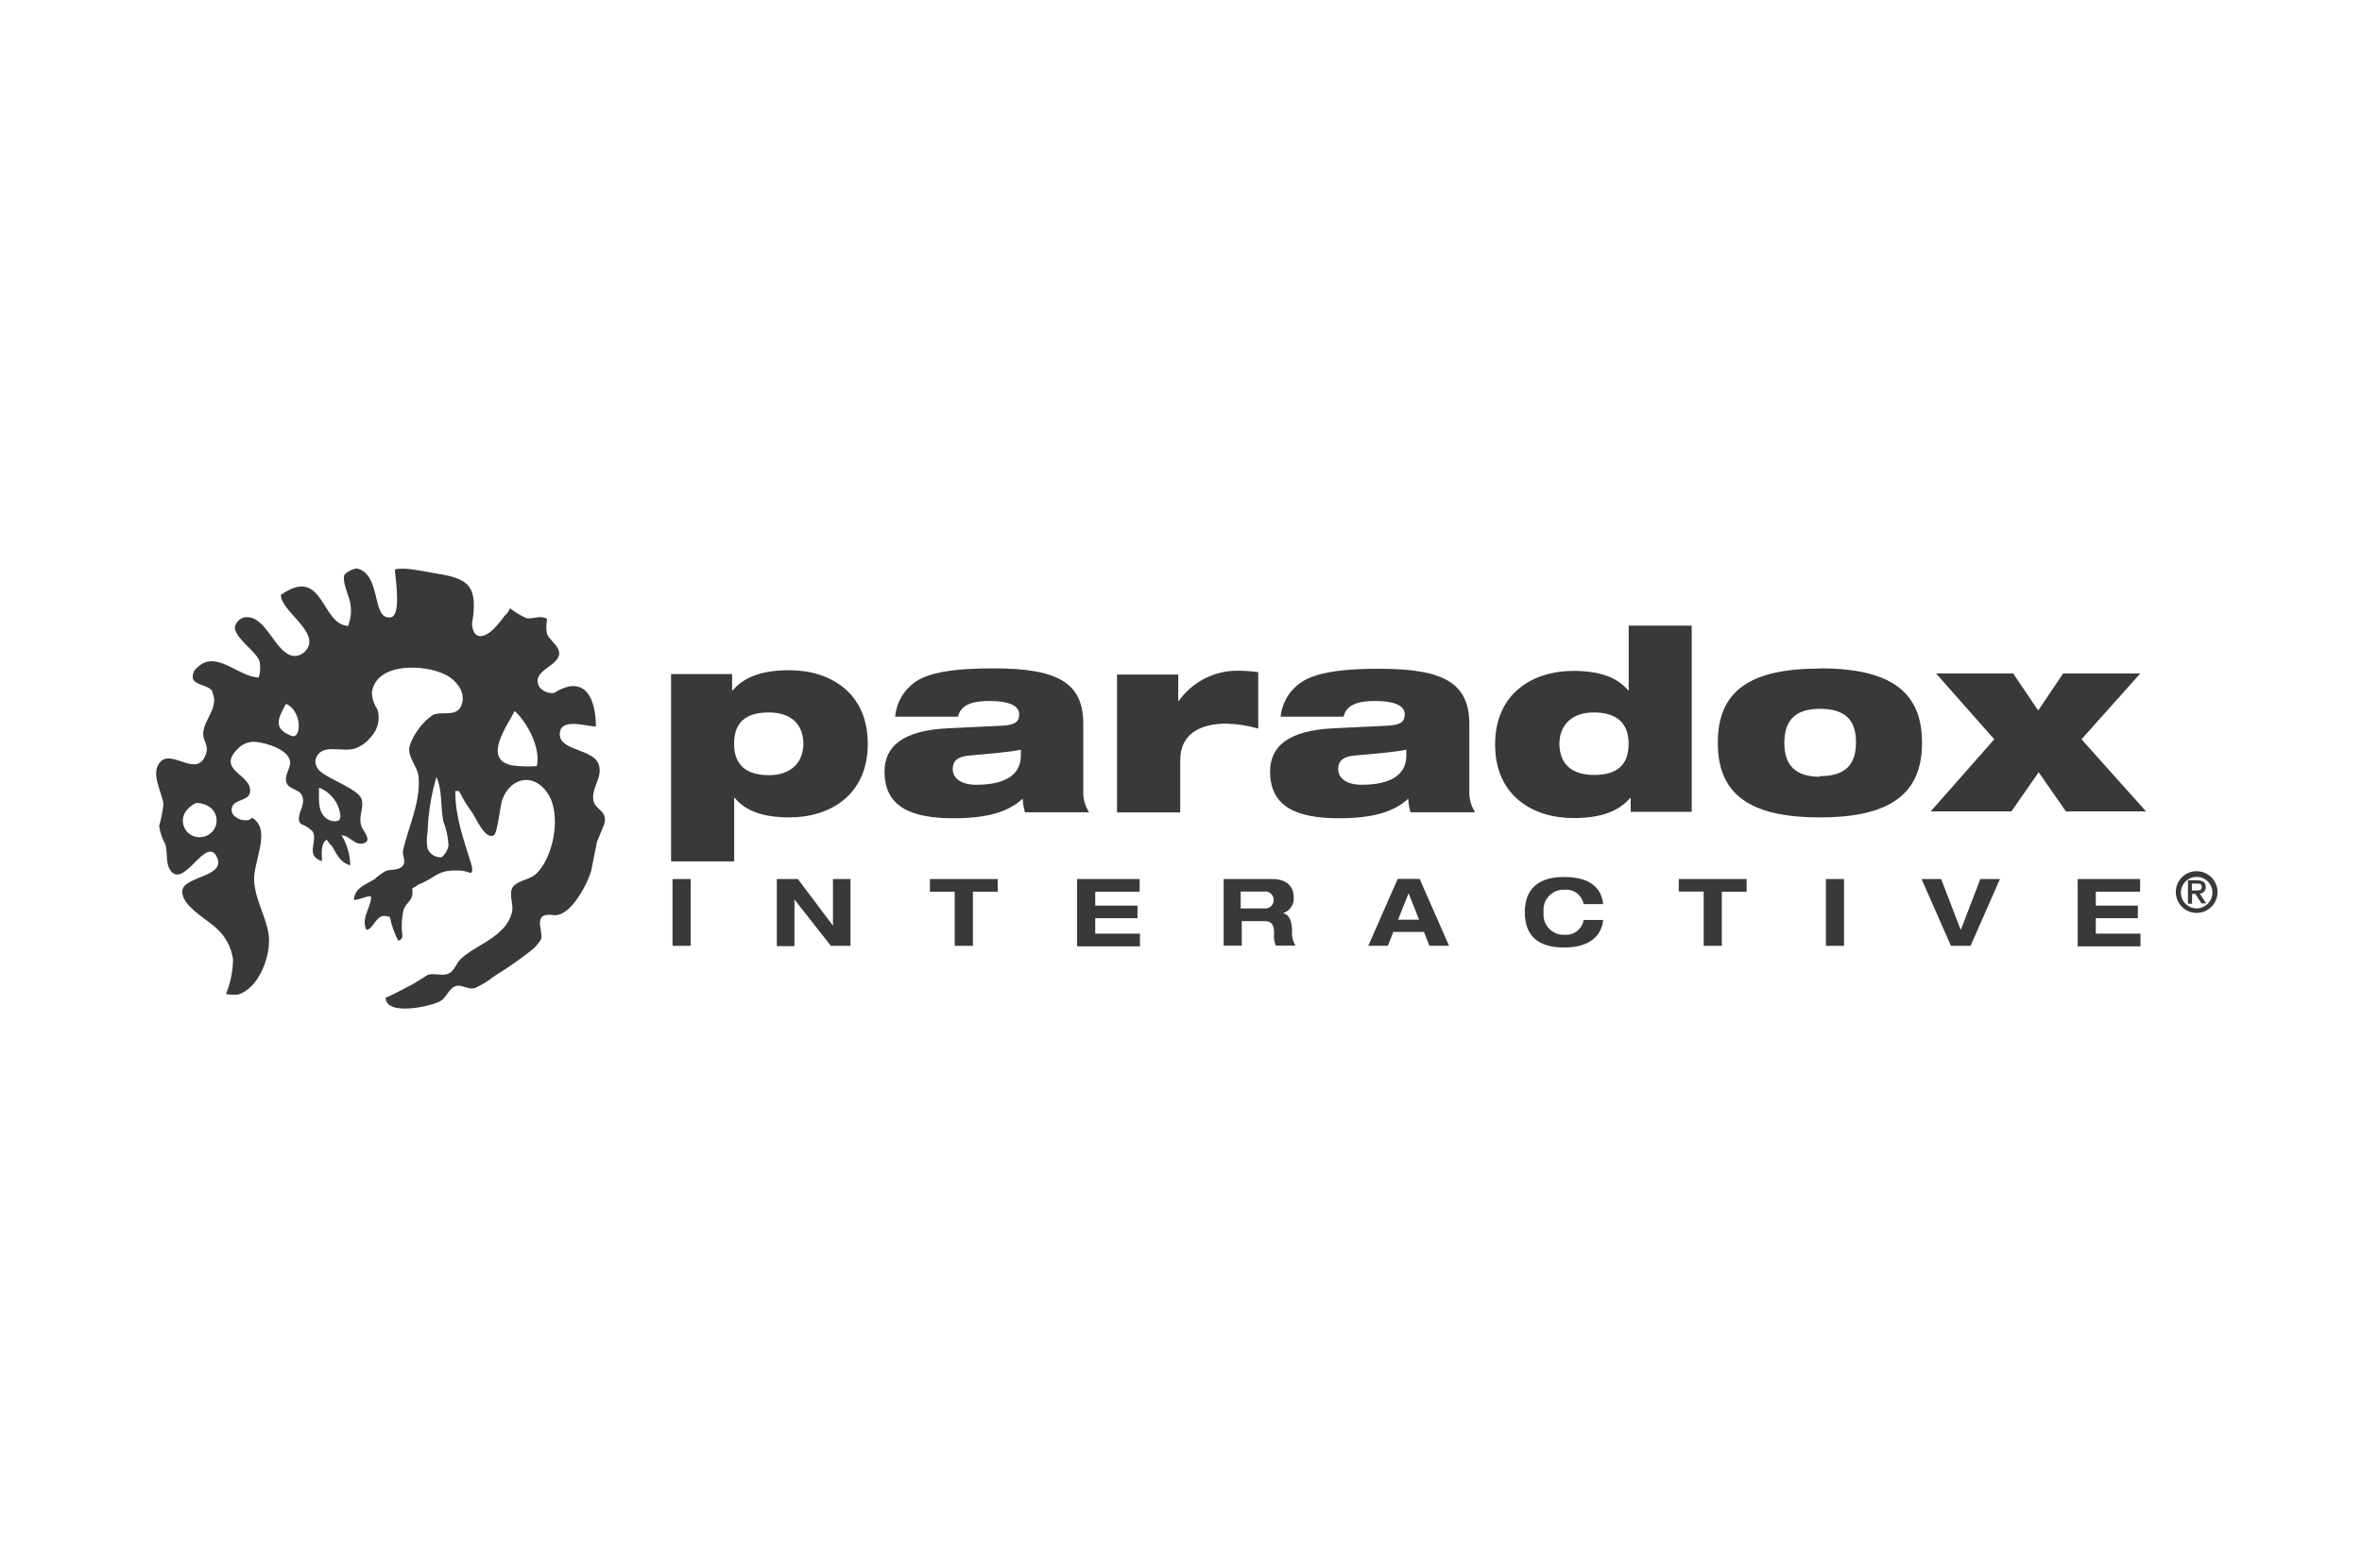 <svg width="241" height="160" viewBox="0 0 241 160" fill="none" xmlns="http://www.w3.org/2000/svg">
<g clip-path="url(#clip0)">
<path d="M68.62 89.71H70.47V96.53H68.62V89.71ZM84.98 89.71H86.78V96.53H84.78L81.06 91.8V96.56H79.26V89.71H81.41L84.99 94.47V89.71H84.98ZM97.41 91.01H94.88V89.71H101.8V91.01H99.27V96.53H97.41V91.03V91.01ZM109.9 89.71H116.28V91.01H111.75V92.42H116.06V93.71H111.75V95.28H116.31V96.58H109.9V89.71ZM124.79 89.71H129.79C131.68 89.71 132 90.87 132 91.56C132.033 91.92 131.941 92.28 131.739 92.579C131.536 92.878 131.236 93.097 130.89 93.2C131.7 93.32 131.83 94.36 131.83 95.03C131.791 95.548 131.914 96.064 132.18 96.51H130.18C130.004 96.097 129.942 95.645 130 95.2C130 94.2 129.59 94.01 129 94.01H126.7V96.51H124.85V89.71H124.79ZM126.64 92.71H129.06C129.177 92.719 129.295 92.702 129.406 92.662C129.516 92.621 129.617 92.558 129.701 92.476C129.785 92.394 129.851 92.294 129.894 92.185C129.937 92.075 129.956 91.958 129.95 91.84C129.952 91.715 129.926 91.59 129.874 91.476C129.823 91.362 129.746 91.26 129.651 91.179C129.555 91.098 129.443 91.039 129.321 91.006C129.2 90.973 129.073 90.968 128.95 90.99H126.59V92.71H126.64ZM145.29 95.11H142.16L141.61 96.52H139.61L142.61 89.7H144.85L147.85 96.52H145.85L145.29 95.11ZM143.72 91.16L142.65 93.86H144.79L143.72 91.16ZM161.58 92.27C161.497 91.826 161.251 91.429 160.89 91.157C160.529 90.885 160.08 90.757 159.63 90.8C159.332 90.786 159.034 90.838 158.758 90.951C158.481 91.064 158.233 91.236 158.03 91.455C157.827 91.674 157.675 91.935 157.583 92.219C157.492 92.503 157.463 92.804 157.5 93.1C157.463 93.396 157.492 93.697 157.583 93.981C157.675 94.265 157.827 94.526 158.03 94.745C158.233 94.964 158.481 95.136 158.758 95.249C159.034 95.362 159.332 95.414 159.63 95.4C160.086 95.441 160.54 95.309 160.902 95.028C161.264 94.748 161.506 94.342 161.58 93.89H163.58C163.35 95.89 161.72 96.7 159.58 96.7C157.09 96.7 155.58 95.63 155.58 93.1C155.58 90.57 157.13 89.5 159.58 89.5C161.22 89.5 163.32 89.92 163.58 92.27H161.58ZM173.82 90.99H171.29V89.71H178.21V91.01H175.68V96.53H173.83V91.03L173.82 90.99ZM186.3 89.71H188.15V96.53H186.3V89.71ZM196.06 89.71H198.06L200.06 94.91L202.06 89.71H204.06L201.06 96.53H199.06L196.06 89.71ZM211.98 89.71H218.36V91.01H213.84V92.42H218.13V93.71H213.84V95.28H218.4V96.58H211.99V89.71H211.98ZM68.47 68.79H74.7V70.46H74.75C75.91 69.12 77.68 68.4 80.54 68.4C84.71 68.4 88.54 70.69 88.54 75.91C88.54 81.13 84.71 83.42 80.54 83.42C77.92 83.42 76.06 82.78 74.96 81.42H74.91V87.91H68.47V68.79ZM78.47 79.11C80.79 79.11 81.97 77.72 81.97 75.92C81.97 74.12 80.93 72.71 78.43 72.71C75.93 72.71 74.9 73.89 74.9 75.9C74.9 77.91 75.96 79.11 78.46 79.11H78.47ZM91.34 73.11C91.417 72.28 91.708 71.484 92.184 70.8C92.661 70.117 93.308 69.569 94.06 69.21C95.63 68.49 97.97 68.21 101.37 68.21C107.93 68.21 110.53 69.68 110.53 73.87V80.71C110.493 81.484 110.7 82.249 111.12 82.9H104.58C104.445 82.448 104.368 81.981 104.35 81.51C102.91 82.85 100.72 83.51 97.3 83.51C92.98 83.51 90.25 82.35 90.25 78.75C90.25 76.18 92.08 74.53 96.84 74.32L102.27 74.06C103.56 73.98 103.99 73.67 103.99 72.9C103.99 71.97 102.83 71.54 100.99 71.54C99.52 71.54 98.06 71.77 97.75 73.14H91.33L91.34 73.11ZM104.16 76.51C103.08 76.74 101.25 76.9 98.96 77.1C97.78 77.2 97.21 77.59 97.21 78.49C97.21 79.39 98.01 80.09 99.6 80.09C101.76 80.09 104.16 79.55 104.16 77.09V76.46V76.51ZM113.99 68.84H120.22V71.54H120.27C120.948 70.581 121.848 69.799 122.892 69.261C123.936 68.723 125.095 68.445 126.27 68.45C126.976 68.449 127.681 68.499 128.38 68.6V74.36C127.333 74.053 126.251 73.881 125.16 73.85C122.87 73.85 120.42 74.6 120.42 77.63V82.91H113.97V68.79L113.99 68.84ZM130.67 73.11C130.759 72.281 131.062 71.489 131.549 70.812C132.037 70.136 132.692 69.597 133.45 69.25C135.02 68.53 137.36 68.25 140.76 68.25C147.32 68.25 149.92 69.72 149.92 73.91V80.71C149.883 81.484 150.089 82.25 150.51 82.9H143.92C143.785 82.448 143.708 81.981 143.69 81.51C142.25 82.85 140.06 83.51 136.64 83.51C132.32 83.51 129.59 82.35 129.59 78.75C129.59 76.18 131.42 74.53 136.18 74.32L141.61 74.06C142.9 73.98 143.33 73.67 143.33 72.9C143.33 71.97 142.17 71.54 140.33 71.54C138.86 71.54 137.4 71.77 137.09 73.14H130.66L130.67 73.11ZM143.49 76.51C142.41 76.74 140.58 76.9 138.29 77.1C137.11 77.2 136.54 77.59 136.54 78.49C136.54 79.39 137.34 80.09 138.93 80.09C141.09 80.09 143.49 79.55 143.49 77.09V76.46V76.51ZM166.39 81.43H166.34C165.18 82.77 163.41 83.49 160.55 83.49C156.38 83.49 152.55 81.2 152.55 75.98C152.55 70.76 156.38 68.47 160.55 68.47C163.17 68.47 165.03 69.11 166.13 70.47H166.18V63.85H172.61V82.85H166.38V81.38L166.39 81.43ZM162.61 72.71C160.29 72.71 159.11 74.1 159.11 75.9C159.11 77.7 160.11 79.09 162.64 79.09C165.17 79.09 166.17 77.91 166.17 75.9C166.17 73.89 165.06 72.71 162.61 72.71ZM185.69 68.21C192.95 68.21 196.11 70.63 196.11 75.8C196.11 80.97 192.94 83.42 185.69 83.42C178.44 83.42 175.27 81 175.27 75.8C175.27 70.6 178.44 68.23 185.69 68.23V68.21ZM185.69 79.21C188.29 79.21 189.37 78.03 189.37 75.76C189.37 73.49 188.29 72.34 185.69 72.34C183.09 72.34 182.06 73.61 182.06 75.82C182.06 78.03 183.12 79.27 185.69 79.27V79.21ZM196.99 82.81L203.48 75.45L197.54 68.73H205.41L207.96 72.51L210.51 68.73H218.38L212.38 75.45L218.97 82.81H210.79L208.01 78.81L205.23 82.81H197.05H196.99ZM60.55 81.71C60.28 80.37 61.67 79.21 61.01 77.84C60.35 76.47 57.17 76.56 57.12 75C57.05 73.19 59.69 74.11 60.8 74.15C60.8 71.25 59.66 68.76 56.53 70.72C56.257 70.752 55.981 70.716 55.724 70.617C55.468 70.518 55.24 70.357 55.06 70.15C54.06 68.44 56.97 68.07 57.06 66.71C57.06 65.91 56.12 65.4 55.82 64.71C55.716 64.232 55.716 63.738 55.82 63.26C55.82 63.07 55.59 63.06 55.44 63.02C54.85 62.87 54.3 63.21 53.69 63.08C53.106 62.811 52.556 62.476 52.05 62.08C51.919 62.375 51.724 62.638 51.48 62.85C51.04 63.46 49.48 65.63 48.48 64.69C48.329 64.473 48.229 64.224 48.188 63.962C48.146 63.701 48.164 63.434 48.24 63.18C48.77 59.39 47.4 58.98 44.06 58.45C43.26 58.32 41.22 57.84 40.29 58.12C40.29 58.76 41.1 63.25 39.66 63.01C37.95 63.01 38.88 58.56 36.4 58.01C35.941 58.079 35.515 58.289 35.18 58.61C34.83 59.12 35.53 60.69 35.68 61.3C35.887 62.096 35.849 62.936 35.57 63.71V63.87C32.75 63.87 33.06 57.64 28.66 60.71C28.66 62.38 32.66 64.49 31.27 66.32C31.026 66.644 30.669 66.865 30.27 66.94C28.14 67.2 27.27 62.6 24.92 63.01C24.735 63.057 24.561 63.144 24.413 63.265C24.264 63.386 24.144 63.538 24.06 63.71C23.45 64.77 26.06 66.36 26.47 67.44C26.597 68.003 26.573 68.589 26.4 69.14C24.4 69.14 22.04 66.27 20.17 68.09C19.995 68.216 19.857 68.386 19.769 68.583C19.681 68.779 19.647 68.996 19.67 69.21C19.86 69.97 21.22 69.84 21.67 70.56V70.65C22.38 72.26 20.75 73.44 20.73 74.9C20.73 75.63 21.28 76.04 21.05 76.83C20.25 79.55 17.67 76.52 16.44 77.68C15.21 78.84 16.59 80.89 16.68 82.12C16.584 82.859 16.437 83.591 16.24 84.31C16.338 84.97 16.555 85.607 16.88 86.19C17.12 87.06 16.88 88.02 17.35 88.77C18.74 90.91 21.06 85.07 22.16 87.53C23.01 89.53 18.71 89.41 18.6 90.92C18.49 92.43 21.06 93.77 22.06 94.71C22.997 95.537 23.608 96.672 23.78 97.91C23.759 99.121 23.515 100.318 23.06 101.44C23.464 101.527 23.88 101.548 24.29 101.5C26.47 100.85 27.75 97.37 27.39 95.21C27.06 93.39 26.06 91.83 25.93 89.93C25.8 88.03 27.63 84.93 25.93 83.59L25.7 83.45C25.628 83.549 25.531 83.626 25.417 83.672C25.304 83.718 25.18 83.731 25.06 83.71C24.697 83.732 24.339 83.614 24.06 83.38C23.96 83.323 23.873 83.247 23.804 83.156C23.734 83.064 23.684 82.96 23.656 82.849C23.628 82.738 23.623 82.622 23.641 82.509C23.659 82.396 23.699 82.287 23.76 82.19C24.18 81.57 25.37 81.69 25.51 80.86C25.81 79.02 21.96 78.66 24.29 76.39C24.517 76.154 24.793 75.97 25.099 75.853C25.405 75.735 25.733 75.686 26.06 75.71C27.14 75.79 29.75 76.57 29.6 77.95C29.53 78.58 29 79.17 29.23 79.87C29.46 80.57 30.53 80.52 30.82 81.2C31.2 82.13 30.42 82.82 30.5 83.69C30.507 83.779 30.537 83.865 30.586 83.94C30.634 84.016 30.701 84.077 30.78 84.12C31.218 84.284 31.612 84.547 31.93 84.89C32.42 85.97 31.11 87.29 32.85 87.89C32.85 87.12 32.68 86.09 33.35 85.69C33.476 85.924 33.642 86.133 33.84 86.31C34.39 87.17 34.62 87.98 35.74 88.31C35.713 87.232 35.41 86.178 34.86 85.25C35.66 85.25 36.16 86.31 37.07 86.07C37.98 85.83 37.16 84.92 36.97 84.53C36.42 83.42 37.21 82.53 36.88 81.53C36.55 80.53 33.57 79.55 32.67 78.71C32.489 78.568 32.35 78.379 32.267 78.165C32.185 77.95 32.161 77.717 32.2 77.49C32.75 75.79 34.75 76.8 36.2 76.4C36.837 76.171 37.398 75.769 37.82 75.24C38.181 74.871 38.435 74.411 38.556 73.91C38.678 73.408 38.662 72.883 38.51 72.39C38.152 71.88 37.957 71.273 37.95 70.65C38.37 67.59 43.32 67.76 45.48 68.87C46.58 69.43 47.63 70.73 47.05 72.05C46.53 73.21 45.13 72.54 44.15 72.97C43.103 73.72 42.303 74.764 41.85 75.97C41.41 77.21 42.64 78.15 42.72 79.36C42.89 82 41.64 84.43 41.12 86.82C41.02 87.26 41.41 87.82 41.17 88.25C40.79 88.89 40 88.66 39.36 88.89C38.946 89.125 38.56 89.407 38.21 89.73C37.29 90.3 36.21 90.58 36.1 91.84C36.68 91.84 37.1 91.53 37.73 91.47C37.747 91.467 37.764 91.468 37.781 91.472C37.797 91.477 37.813 91.486 37.825 91.497C37.838 91.509 37.848 91.523 37.854 91.54C37.86 91.556 37.862 91.573 37.86 91.59C37.86 91.59 37.86 91.67 37.86 91.71C37.72 92.81 36.86 93.71 37.37 94.89C38.15 94.89 38.37 93.07 39.63 93.55C39.78 93.55 39.76 93.55 39.8 93.69C39.972 94.494 40.251 95.27 40.63 96C40.751 95.981 40.861 95.919 40.94 95.825C41.019 95.731 41.062 95.612 41.06 95.49C40.945 94.617 40.982 93.73 41.17 92.87C41.55 91.87 42.23 92.01 42.06 90.67C42.294 90.552 42.515 90.412 42.72 90.25C44.31 89.7 44.57 88.78 46.58 88.84C47.052 88.822 47.522 88.903 47.96 89.08C48.31 89.08 48.18 88.53 48.05 88.08C47.34 85.74 46.45 83.43 46.45 80.73H46.83C47.236 81.536 47.711 82.306 48.25 83.03C48.55 83.51 49.52 85.73 50.38 85.25C50.78 85.01 51.02 82.25 51.25 81.6C52.1 79.31 54.5 78.81 55.92 81.02C57.34 83.23 56.43 87.54 54.72 89.16C54.05 89.79 53.09 89.79 52.45 90.38C51.81 90.97 52.38 92.15 52.27 92.96C52.11 93.733 51.707 94.433 51.12 94.96C49.92 96.17 48.29 96.71 47.06 97.82C46.53 98.29 46.41 99.07 45.76 99.36C45.11 99.65 44.33 99.28 43.66 99.48L42.19 100.4C41.29 100.87 39.83 101.66 39.35 101.81C39.35 103.73 43.94 102.71 44.88 102.2C45.55 101.84 45.75 100.96 46.41 100.67C47.07 100.38 47.74 101.08 48.5 100.82C49.212 100.485 49.884 100.069 50.5 99.58C51.731 98.823 52.92 97.999 54.06 97.11C54.524 96.782 54.912 96.36 55.2 95.87C55.49 95.06 54.2 93.06 56.48 93.39C58.24 93.62 60 90.08 60.33 88.83C60.53 87.83 60.72 86.89 60.91 85.91L61.64 84.15C62.06 82.71 60.76 82.71 60.55 81.71ZM20.63 85.42C20.318 85.473 19.997 85.437 19.704 85.317C19.411 85.196 19.157 84.996 18.973 84.738C18.788 84.481 18.68 84.177 18.66 83.86C18.64 83.544 18.709 83.229 18.86 82.95C19.133 82.511 19.529 82.163 20 81.95C20.514 81.941 21.018 82.095 21.44 82.39C21.705 82.595 21.904 82.874 22.011 83.191C22.119 83.509 22.13 83.851 22.043 84.175C21.957 84.498 21.776 84.789 21.525 85.011C21.273 85.233 20.962 85.375 20.63 85.42V85.42ZM30.06 75.13C29.883 75.151 29.703 75.112 29.55 75.02C27.76 74.26 28.5 73.1 29.18 71.83C30.54 72.38 30.85 74.71 30.06 75.13ZM32.57 80.39C33.169 80.628 33.689 81.028 34.072 81.546C34.456 82.064 34.687 82.678 34.74 83.32C34.719 83.47 34.664 83.614 34.58 83.74C34.291 83.838 33.978 83.838 33.69 83.74C32.35 83.17 32.55 81.71 32.55 80.39H32.57ZM45.77 86.25C45.694 86.737 45.441 87.178 45.06 87.49C44.759 87.513 44.459 87.44 44.202 87.282C43.945 87.124 43.745 86.889 43.63 86.61C43.52 86.052 43.52 85.478 43.63 84.92C43.686 83.016 43.989 81.127 44.53 79.3C45.15 80.66 44.93 82.3 45.23 83.81C45.539 84.589 45.718 85.413 45.76 86.25H45.77ZM54.77 78.19C53.936 78.249 53.099 78.226 52.27 78.12C49.13 77.5 51.84 73.97 52.51 72.56C53.79 73.71 55.21 76.35 54.77 78.19V78.19ZM224.13 88.91C224.551 88.91 224.963 89.035 225.313 89.269C225.664 89.503 225.937 89.836 226.098 90.225C226.259 90.614 226.301 91.042 226.219 91.456C226.137 91.869 225.934 92.248 225.636 92.546C225.338 92.844 224.959 93.047 224.546 93.129C224.132 93.211 223.704 93.169 223.315 93.008C222.926 92.847 222.593 92.574 222.359 92.223C222.125 91.873 222 91.461 222 91.04C222 90.475 222.224 89.933 222.624 89.534C223.023 89.134 223.565 88.91 224.13 88.91ZM225.74 91.04C225.728 90.724 225.624 90.419 225.44 90.162C225.256 89.906 225.001 89.709 224.706 89.596C224.411 89.483 224.089 89.46 223.781 89.529C223.472 89.597 223.191 89.755 222.972 89.983C222.753 90.21 222.605 90.497 222.548 90.807C222.491 91.118 222.526 91.439 222.649 91.729C222.773 92.02 222.979 92.268 223.242 92.442C223.505 92.617 223.814 92.71 224.13 92.71C224.346 92.706 224.56 92.659 224.758 92.573C224.956 92.486 225.135 92.361 225.285 92.205C225.434 92.049 225.551 91.865 225.63 91.663C225.708 91.461 225.745 91.246 225.74 91.03V91.04ZM224.01 91.23H223.66V92.23H223.24V89.84H224.17C224.76 89.84 225.06 90.04 225.06 90.53C225.066 90.699 225.005 90.864 224.891 90.989C224.777 91.114 224.619 91.19 224.45 91.2L225.1 92.2H224.62L224.01 91.23ZM224.08 90.88C224.38 90.88 224.65 90.88 224.65 90.51C224.65 90.14 224.35 90.18 224.11 90.18H223.64V90.87H224.06L224.08 90.88Z" fill="#3A3938"/>
</g>
<defs>
<clipPath id="clip0">
<rect width="210.26" height="44.92" fill="white" transform="translate(16 58)"/>
</clipPath>
</defs>
</svg>
